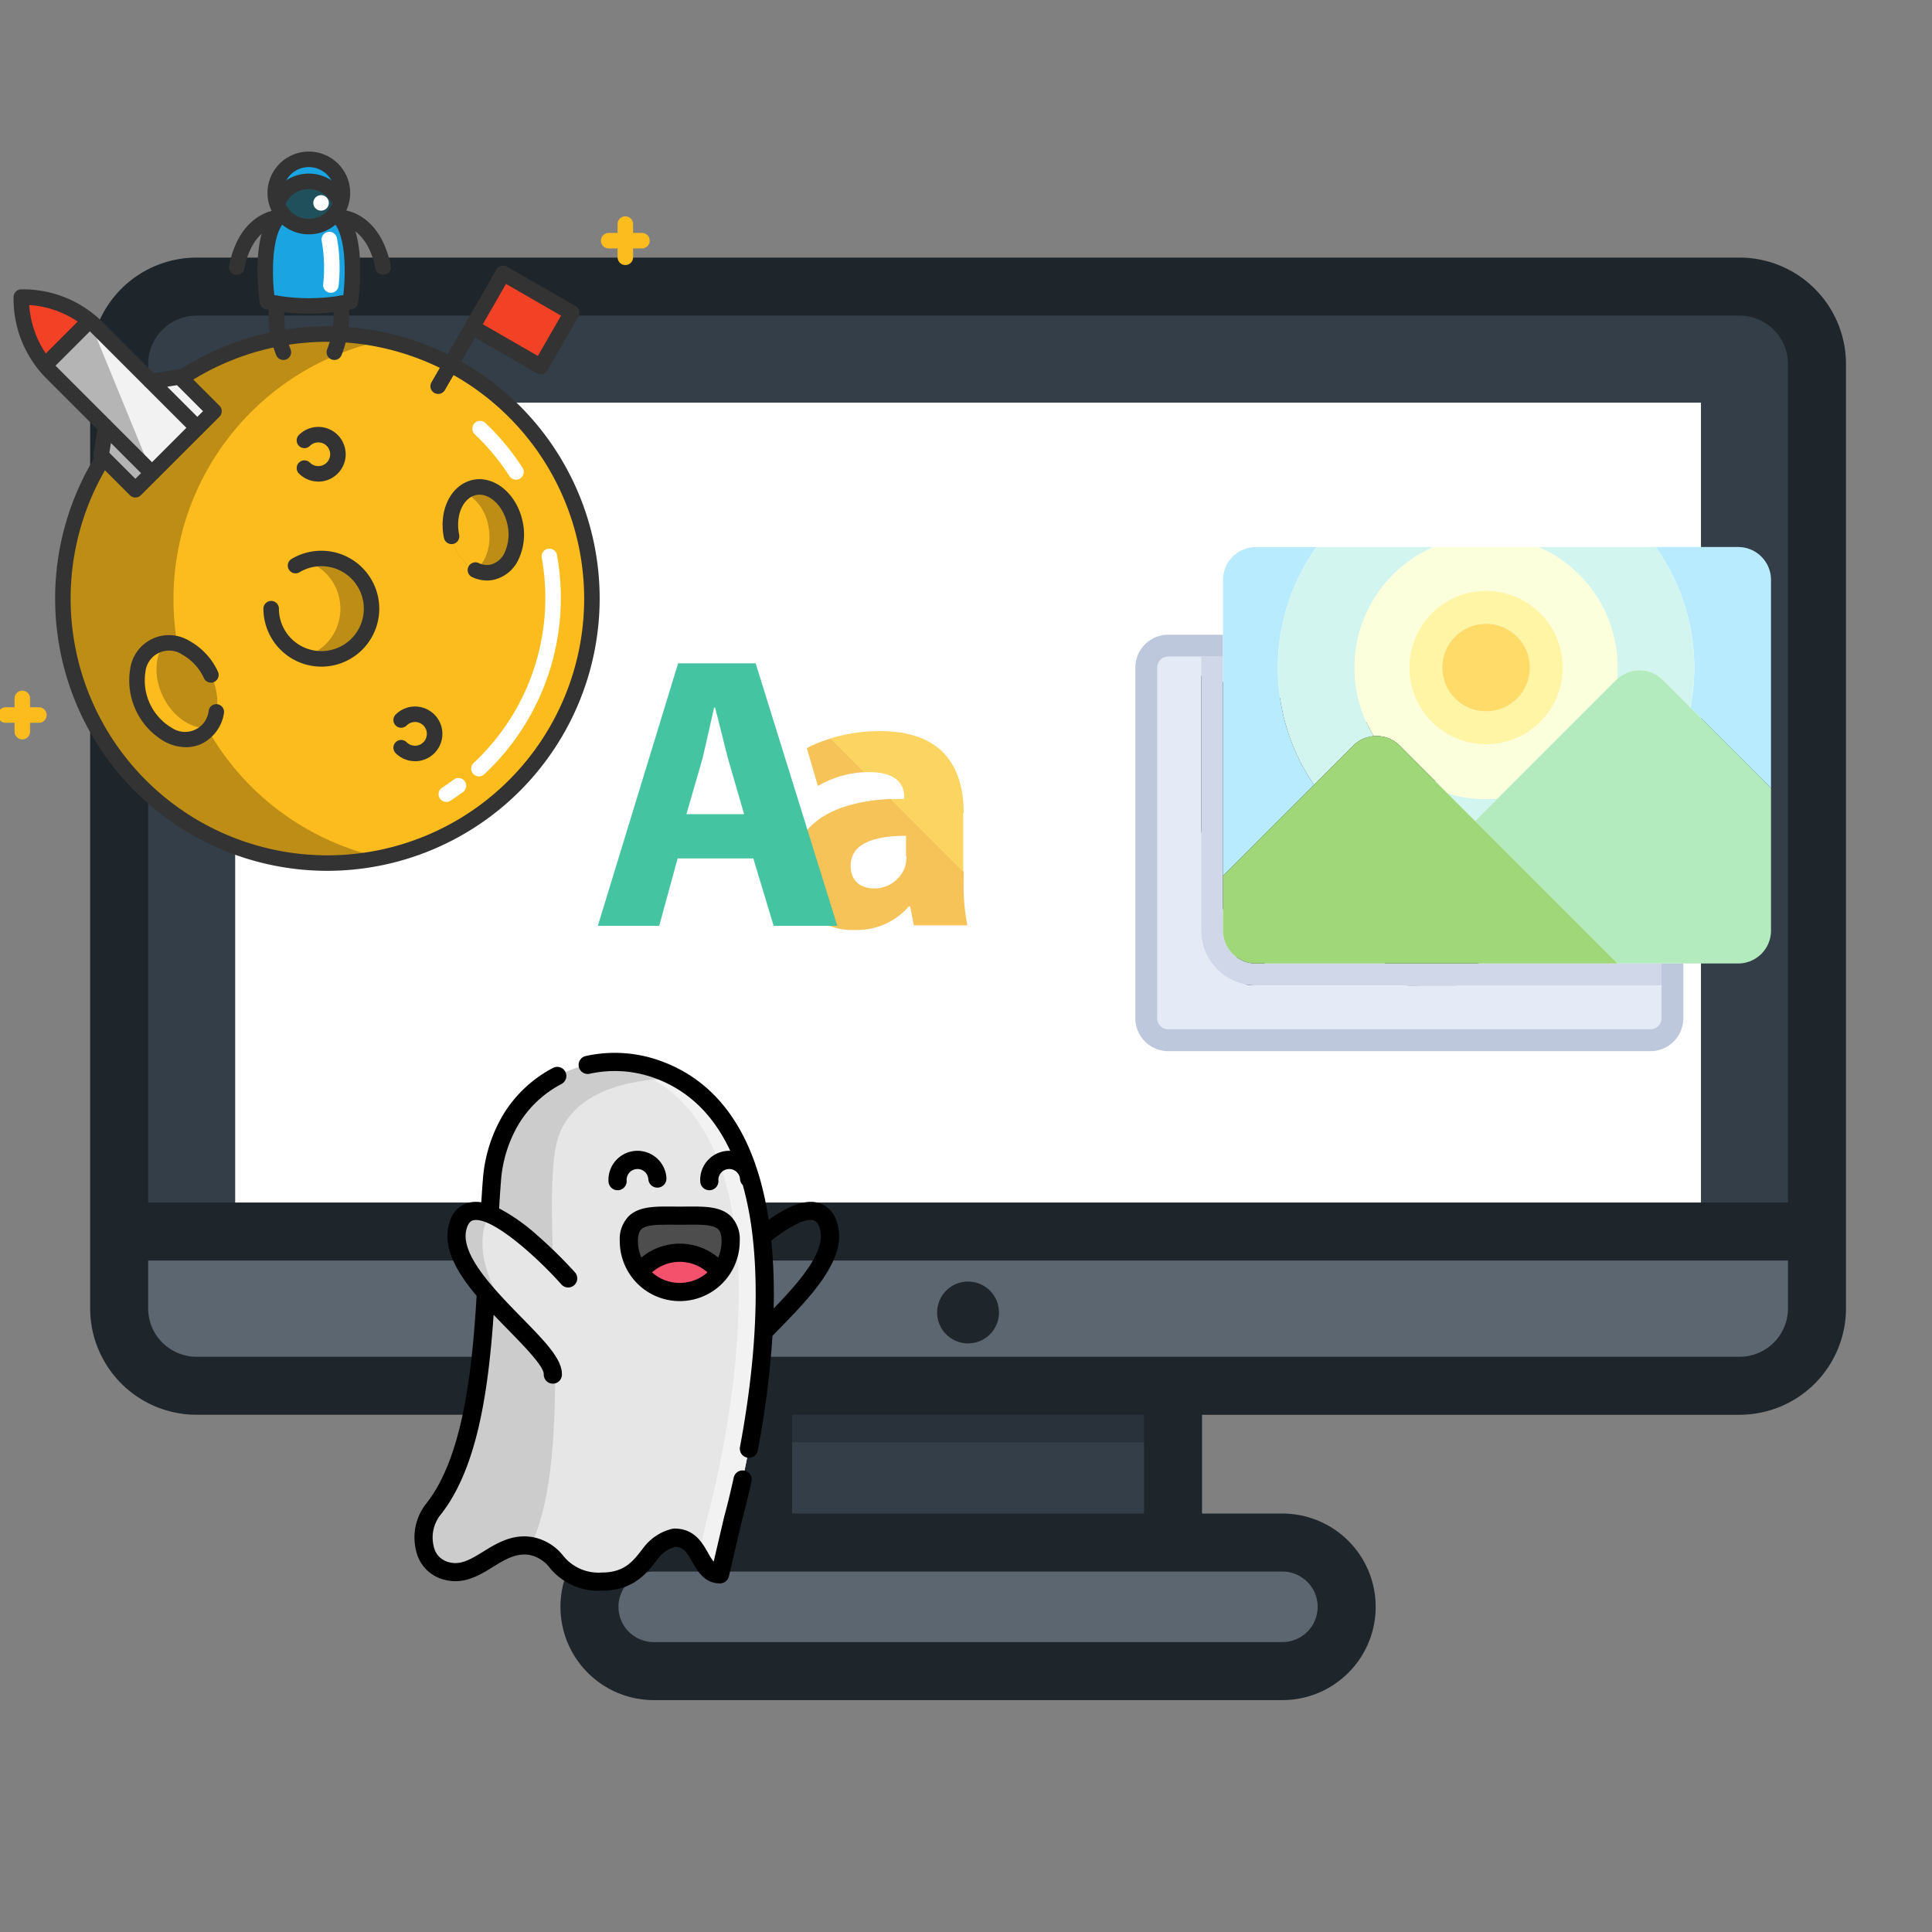 <svg xmlns="http://www.w3.org/2000/svg" xmlns:xlink="http://www.w3.org/1999/xlink" viewBox="5815 -62 300 300">
  <rect x="5815" y="-62" width="300" height="300" fill="#808080" stroke="none"/>
  <defs>
    <style>
      .cls-1 {
        clip-path: url(#clip-asset);
      }

      .cls-2 {
        fill: #333e48;
      }

      .cls-3 {
        opacity: 0.2;
      }

      .cls-4 {
        fill: #5c6670;
      }

      .cls-5 {
        fill: #fff;
      }

      .cls-6 {
        fill: #1e252b;
      }

      .cls-7 {
        fill: #f6c358;
      }

      .cls-8 {
        fill: #fcd462;
      }

      .cls-9 {
        fill: #44c4a1;
      }

      .cls-10 {
        fill: #e4eaf6;
      }

      .cls-11 {
        fill: #cfd7e8;
      }

      .cls-12 {
        fill: #bec8dc;
      }

      .cls-13 {
        fill: #b9ebff;
      }

      .cls-14 {
        fill: #d2f5f0;
      }

      .cls-15 {
        fill: #fcffdc;
      }

      .cls-16 {
        fill: #b4ebbe;
      }

      .cls-17 {
        fill: #a0d778;
      }

      .cls-18 {
        fill: #fff5a5;
      }

      .cls-19 {
        fill: #ffdc69;
      }

      .cls-20 {
        fill: #f24125;
      }

      .cls-21 {
        fill: #fcbc1d;
      }

      .cls-22 {
        opacity: 0.25;
      }

      .cls-23 {
        fill: #333;
      }

      .cls-24 {
        fill: #f2f2f2;
      }

      .cls-25 {
        fill: #20505b;
      }

      .cls-26 {
        fill: #1aa5e2;
      }

      .cls-27 {
        fill: #e6e6e6;
      }

      .cls-28 {
        fill: #ccc;
      }

      .cls-29 {
        fill: #4d4d4d;
      }

      .cls-30 {
        fill: #f4516d;
      }
    </style>
    <clipPath id="clip-asset">
      <rect x="5815" y="-62" width="300" height="300"/>
    </clipPath>
  </defs>
  <g id="asset" class="cls-1">
    <g id="_013-computer" data-name="013-computer" transform="translate(5829 -67.683)">
      <rect id="Rectangle_70" data-name="Rectangle 70" class="cls-2" width="63.652" height="31.226" transform="translate(104.492 215.785)"/>
      <rect id="Rectangle_71" data-name="Rectangle 71" class="cls-3" width="63.652" height="13.854" transform="translate(104.492 215.785)"/>
      <path id="Path_156" data-name="Path 156" class="cls-4" d="M253.2,440.337a9.979,9.979,0,1,0,0-19.958H155.576a9.979,9.979,0,1,0,0,19.958Z" transform="translate(-68.065 -175.169)"/>
      <path id="Path_157" data-name="Path 157" class="cls-2" d="M272.092,66.151a12.046,12.046,0,0,0-12.01-12.01H20.467a12.046,12.046,0,0,0-12.01,12.01V212.808a12.045,12.045,0,0,0,12.01,12.01H260.082a12.045,12.045,0,0,0,12.01-12.01V66.151Z" transform="translate(-3.954 -3.954)"/>
      <rect id="Rectangle_72" data-name="Rectangle 72" class="cls-5" width="227.606" height="134.649" transform="translate(22.519 68.201)"/>
      <path id="Path_158" data-name="Path 158" class="cls-6" d="M344.37,187.2l17.6,17.6a4.216,4.216,0,0,1,0,5.945l-4.838,4.839a4.215,4.215,0,0,1-5.944,0l-17.6-17.6-6.236,15.442c-.865,2.143-2.085,2.076-2.71-.15L312.1,168.625c-.625-2.225.685-3.536,2.911-2.911l44.649,12.537c2.226.625,2.292,1.845.15,2.71Z" transform="translate(-145.833 -56.041)"/>
      <path id="Path_159" data-name="Path 159" class="cls-4" d="M8.458,329.681v11.941a12.045,12.045,0,0,0,12.01,12.01H260.083a12.045,12.045,0,0,0,12.01-12.01V329.681Z" transform="translate(-3.954 -132.768)"/>
      <g id="Group_71" data-name="Group 71" transform="translate(0 45.683)">
        <circle id="Ellipse_29" data-name="Ellipse 29" class="cls-6" cx="4.804" cy="4.804" r="4.804" transform="translate(131.515 158.999)"/>
        <path id="Path_160" data-name="Path 160" class="cls-6" d="M256.129,45.683H16.513A16.532,16.532,0,0,0,0,62.2V208.854a16.532,16.532,0,0,0,16.513,16.513H99.992v15.34H87.51a14.483,14.483,0,1,0,0,28.966h97.622a14.483,14.483,0,1,0,0-28.966H172.651v-15.34h83.478a16.532,16.532,0,0,0,16.513-16.513V62.2A16.533,16.533,0,0,0,256.129,45.683Zm-71,204.031a5.475,5.475,0,1,1,0,10.95H87.51a5.475,5.475,0,1,1,0-10.95ZM109,240.707v-15.34h54.645v15.34Zm154.636-31.853a7.515,7.515,0,0,1-7.506,7.506H16.513a7.515,7.515,0,0,1-7.506-7.506v-7.437H263.635v7.437Zm0-16.444H9.007V62.2a7.514,7.514,0,0,1,7.506-7.506H256.129a7.514,7.514,0,0,1,7.506,7.506V192.409Z" transform="translate(0 -45.683)"/>
      </g>
    </g>
    <g id="_006-typography" data-name="006-typography" transform="translate(5907.834 -26.166)">
      <g id="Group_72" data-name="Group 72" transform="translate(30.302 78.839)">
        <path id="Path_161" data-name="Path 161" class="cls-7" d="M281.82,170.575l-5.229-5.229a19.8,19.8,0,0,0-3.725,1.5l1.719,5.874A15.7,15.7,0,0,1,281.82,170.575Z" transform="translate(-270.717 -165.346)"/>
        <path id="Path_162" data-name="Path 162" class="cls-7" d="M281.3,256.791V255.5l-11.247-11.247c-9.313.43-15.258,4.083-15.258,11.247a9.079,9.079,0,0,0,9.528,9.1,10.621,10.621,0,0,0,8.453-3.653h.215l.573,2.937h8.31A31.651,31.651,0,0,1,281.3,256.791Zm-8.883-3.582a5.586,5.586,0,0,1-.215,1.576,5.025,5.025,0,0,1-4.8,3.367c-2.077,0-3.653-1.146-3.653-3.51,0-3.51,3.725-4.656,8.6-4.656v3.224h.072Z" transform="translate(-254.796 -234.871)"/>
      </g>
      <path id="Path_163" data-name="Path 163" class="cls-8" d="M324.289,168.459c0-6.949-3.08-12.751-12.966-12.751a25.937,25.937,0,0,0-7.737,1.146l5.229,5.229h.86c4.513,0,5.373,2.221,5.373,3.8v.358a20.141,20.141,0,0,0-2.077.072l11.247,11.247v-9.1Z" transform="translate(-267.482 -78.016)"/>
      <path id="Path_164" data-name="Path 164" class="cls-9" d="M12.393,97.464,9.528,107.923H0L12.465,67.162H24.5l12.679,40.761H27.293L24.141,97.464H12.393Zm10.316-6.877L20.2,81.919c-.645-2.436-1.361-5.516-2.006-7.88h-.143c-.573,2.436-1.218,5.516-1.791,7.88l-2.507,8.668Z"/>
    </g>
    <g id="_007-image" data-name="007-image" transform="translate(5991.298 -30.025)">
      <path id="Path_165" data-name="Path 165" class="cls-10" d="M24.462,183.785V141.241H19.357a1.7,1.7,0,0,0-1.7,1.7V197.4a1.7,1.7,0,0,0,1.7,1.7H94.235a1.7,1.7,0,0,0,1.7-1.7v-5.105H32.971A8.509,8.509,0,0,1,24.462,183.785Z" transform="translate(-14.251 -71.258)"/>
      <path id="Path_166" data-name="Path 166" class="cls-11" d="M61.475,188.891a5.105,5.105,0,0,1-5.105-5.105V141.241h-3.4v42.544a8.509,8.509,0,0,0,8.509,8.509h62.966v-3.4H61.475Z" transform="translate(-42.755 -71.258)"/>
      <path id="Path_167" data-name="Path 167" class="cls-12" d="M81.685,178.043v5.105a1.7,1.7,0,0,1-1.7,1.7H5.105a1.7,1.7,0,0,1-1.7-1.7V128.691a1.7,1.7,0,0,1,1.7-1.7h8.509v-3.4H5.105a5.086,5.086,0,0,0-2.433.616c-.145.078-.285.164-.421.256a5.135,5.135,0,0,0-1.379,1.379q-.138.2-.256.421A5.085,5.085,0,0,0,0,128.691v54.457a5.085,5.085,0,0,0,.616,2.433c.078.145.164.285.256.421a5.132,5.132,0,0,0,1.379,1.379q.2.138.421.256a5.085,5.085,0,0,0,2.433.616H79.983a5.085,5.085,0,0,0,2.433-.616c.145-.078.285-.164.421-.256A5.134,5.134,0,0,0,84.217,186q.138-.2.256-.421a5.055,5.055,0,0,0,.455-1.158,5.116,5.116,0,0,0,.161-1.276v-8.509h-3.4v3.4Z" transform="translate(0 -57.007)"/>
      <g id="Group_73" data-name="Group 73" transform="translate(13.614 52.965)">
        <path id="Path_168" data-name="Path 168" class="cls-13" d="M431.883,52.966H419.074a32.15,32.15,0,0,1,6,18.719,32.5,32.5,0,0,1-.6,6.209L436.988,90.4V58.071A5.105,5.105,0,0,0,431.883,52.966Z" transform="translate(-351.899 -52.966)"/>
        <path id="Path_169" data-name="Path 169" class="cls-13" d="M70.62,104.019,84.743,89.9a32.266,32.266,0,0,1,.388-36.93H75.725a5.105,5.105,0,0,0-5.105,5.105v45.948Z" transform="translate(-70.62 -52.966)"/>
      </g>
      <g id="Group_74" data-name="Group 74" transform="translate(22.123 52.965)">
        <path id="Path_170" data-name="Path 170" class="cls-14" d="M337.031,71.686c0,.6-.028,1.2-.079,1.793a5.1,5.1,0,0,1,7.093.115l4.3,4.3a32.483,32.483,0,0,0,.6-6.209,32.15,32.15,0,0,0-6-18.719H324.76A20.418,20.418,0,0,1,337.031,71.686Z" transform="translate(-284.276 -52.967)"/>
        <path id="Path_171" data-name="Path 171" class="cls-14" d="M251.346,251.346l4.3,4.3,3.482-3.482c-.587.051-1.18.078-1.78.078A20.425,20.425,0,0,1,251.346,251.346Z" transform="translate(-225.015 -213.102)"/>
        <path id="Path_172" data-name="Path 172" class="cls-14" d="M114.759,71.685A32.181,32.181,0,0,0,120.373,89.9l6.092-6.092a5.083,5.083,0,0,1,3.2-1.476,20.42,20.42,0,0,1,9.281-29.363H120.761A32.148,32.148,0,0,0,114.759,71.685Z" transform="translate(-114.759 -52.965)"/>
      </g>
      <path id="Path_173" data-name="Path 173" class="cls-15" d="M176.552,71.685a20.325,20.325,0,0,0,2.99,10.643,5.091,5.091,0,0,1,4.023,1.476l7.405,7.405a20.422,20.422,0,0,0,6,.9c.6,0,1.193-.027,1.78-.078l18.435-18.435c.041-.041.085-.076.127-.115.051-.591.079-1.189.079-1.793a20.418,20.418,0,0,0-12.271-18.719h-16.3A20.418,20.418,0,0,0,176.552,71.685Zm20.421-11.912a11.912,11.912,0,1,1-11.912,11.912A11.912,11.912,0,0,1,196.973,59.773Z" transform="translate(-142.516 -0.001)"/>
      <path id="Path_174" data-name="Path 174" class="cls-16" d="M302.793,153.717a5.1,5.1,0,0,0-7.093-.115c-.042.039-.086.074-.127.115l-18.435,18.435-3.482,3.482,22.123,22.123H314.5a5.105,5.105,0,0,0,5.105-5.105V170.528l-12.51-12.51Z" transform="translate(-220.901 -80.124)"/>
      <path id="Path_175" data-name="Path 175" class="cls-17" d="M98.055,206.683a5.113,5.113,0,0,0-7.22,0l-6.092,6.092L70.62,226.9v8.509a5.105,5.105,0,0,0,5.105,5.105h56.158l-22.123-22.123-4.3-4.3Z" transform="translate(-57.006 -122.879)"/>
      <path id="Path_176" data-name="Path 176" class="cls-18" d="M220.69,100.188A11.912,11.912,0,1,0,232.6,88.276,11.912,11.912,0,0,0,220.69,100.188Zm18.719,0a6.807,6.807,0,1,1-6.807-6.807A6.807,6.807,0,0,1,239.409,100.188Z" transform="translate(-178.146 -28.504)"/>
      <circle id="Ellipse_30" data-name="Ellipse 30" class="cls-19" cx="6.807" cy="6.807" r="6.807" transform="translate(47.65 64.878)"/>
    </g>
    <g id="_005-man-on-the-moon" data-name="005-man-on-the-moon" transform="translate(5792.912 -38.459)">
      <path id="Path_188" data-name="Path 188" class="cls-20" d="M305.761,96.052l10.093-17.521,10.637,6.128L321.685,93l-10.637-6.128" transform="translate(-215.634 -59.628)"/>
      <path id="Path_189" data-name="Path 189" class="cls-21" d="M133.761,129.7a41.069,41.069,0,0,1-29.022,70.14q-1.033,0-2.051-.051a41.07,41.07,0,0,1-39.024-41.024c0-.45.007-.9.022-1.346a41.076,41.076,0,0,1,37.9-39.609q1.563-.119,3.156-.12A41,41,0,0,1,133.761,129.7Z" transform="translate(-31.812 -89.359)"/>
      <path id="Path_190" data-name="Path 190" class="cls-22" d="M108.256,197.924a41.073,41.073,0,0,1,5.088-78.906,41.074,41.074,0,1,0,0,80.339A40.768,40.768,0,0,1,108.256,197.924Z" transform="translate(-31.813 -89.681)"/>
      <g id="Group_75" data-name="Group 75" transform="translate(90.814 50.874)">
        <path id="Path_191" data-name="Path 191" class="cls-22" d="M313.813,224.018c-.588-2.857.276-5.569,1.995-6.872a3.951,3.951,0,0,1,1.582-.724c2.726-.559,5.537,1.933,6.285,5.57s-.853,7.034-3.579,7.594a4.066,4.066,0,0,1-2.574-.338A7.321,7.321,0,0,1,313.813,224.018Z" transform="translate(-312.423 -215.142)"/>
        <path id="Path_192" data-name="Path 192" class="cls-21" d="M313.813,226.55c-.588-2.857.276-5.569,1.995-6.872a7.313,7.313,0,0,1,3.709,5.229c.588,2.858-.276,5.569-1.995,6.872A7.322,7.322,0,0,1,313.813,226.55Z" transform="translate(-312.423 -217.674)"/>
        <path id="Path_193" data-name="Path 193" class="cls-23" d="M315.518,227.079a5.433,5.433,0,0,1-2.312-.531,1.2,1.2,0,0,1,1.023-2.179,2.882,2.882,0,0,0,1.817.249,3.3,3.3,0,0,0,2.247-1.978,6.743,6.743,0,0,0,.4-4.2c-.6-2.928-2.83-5.051-4.864-4.633a2.748,2.748,0,0,0-1.1.506c-1.4,1.061-2.02,3.34-1.54,5.668a1.2,1.2,0,0,1-2.358.485c-.672-3.269.288-6.437,2.447-8.074a5.146,5.146,0,0,1,2.065-.944c3.372-.692,6.828,2.227,7.708,6.506a9.158,9.158,0,0,1-.577,5.705,5.643,5.643,0,0,1-3.938,3.31A5.013,5.013,0,0,1,315.518,227.079Z" transform="translate(-308.617 -211.353)"/>
      </g>
      <g id="Group_76" data-name="Group 76" transform="translate(90.199 41.82)">
        <path id="Path_194" data-name="Path 194" class="cls-5" d="M334.59,182.861a1.2,1.2,0,0,1-1.013-.551,35.349,35.349,0,0,0-5.39-6.5,1.2,1.2,0,0,1,1.656-1.747,37.756,37.756,0,0,1,5.757,6.94,1.2,1.2,0,0,1-1.01,1.856Z" transform="translate(-322.576 -173.736)"/>
        <path id="Path_195" data-name="Path 195" class="cls-5" d="M328.3,291.5a1.2,1.2,0,0,1-.823-2.082,35.054,35.054,0,0,0,10.567-31.856,1.2,1.2,0,1,1,2.369-.429,37.462,37.462,0,0,1-11.291,34.043A1.2,1.2,0,0,1,328.3,291.5Z" transform="translate(-322.035 -236.309)"/>
        <path id="Path_196" data-name="Path 196" class="cls-5" d="M307.267,407.8a1.2,1.2,0,0,1-.656-2.213c.615-.4,1.224-.822,1.811-1.258a1.2,1.2,0,1,1,1.434,1.933c-.627.466-1.279.918-1.935,1.344A1.2,1.2,0,0,1,307.267,407.8Z" transform="translate(-306.063 -348.642)"/>
      </g>
      <path id="Path_197" data-name="Path 197" class="cls-23" d="M100.942,197.244a42.278,42.278,0,1,1,42.278-42.278A42.326,42.326,0,0,1,100.942,197.244Zm0-82.149a39.871,39.871,0,1,0,39.871,39.871A39.916,39.916,0,0,0,100.942,115.1Z" transform="translate(-28.016 -85.563)"/>
      <path id="Path_198" data-name="Path 198" class="cls-22" d="M230.577,270.248a7.8,7.8,0,0,1-10.22,7.414,7.8,7.8,0,0,0,0-14.828,7.8,7.8,0,0,1,10.22,7.414Z" transform="translate(-150.788 -199.275)"/>
      <g id="Group_77" data-name="Group 77" transform="translate(42.128 75.109)">
        <path id="Path_199" data-name="Path 199" class="cls-21" d="M122.623,330.211a4.553,4.553,0,0,1-1.673,1.367c-2.915,1.384-6.776-.65-8.622-4.54s-.98-8.167,1.935-9.551a4.443,4.443,0,0,1,1.377-.4c2.657-.327,5.676,1.634,7.245,4.939C124.308,325.029,124.121,328.254,122.623,330.211Z" transform="translate(-110.153 -315.846)"/>
        <path id="Path_200" data-name="Path 200" class="cls-22" d="M132.244,330.211c-2.66.33-5.678-1.634-7.245-4.937-1.423-3-1.235-6.227.262-8.184,2.657-.327,5.676,1.634,7.245,4.939C133.929,325.029,133.741,328.254,132.244,330.211Z" transform="translate(-119.774 -315.846)"/>
        <path id="Path_201" data-name="Path 201" class="cls-23" d="M115.185,329.409a7.1,7.1,0,0,1-3.307-.869,10.939,10.939,0,0,1-5.348-11.267,6.074,6.074,0,0,1,9.2-4.369,10.43,10.43,0,0,1,4.437,4.8A1.2,1.2,0,0,1,118,318.733a8.013,8.013,0,0,0-3.384-3.7,3.685,3.685,0,0,0-5.724,2.717A8.544,8.544,0,0,0,113,326.41a3.685,3.685,0,0,0,5.724-2.717,1.2,1.2,0,0,1,2.359.478,6.363,6.363,0,0,1-3.416,4.683A5.752,5.752,0,0,1,115.185,329.409Z" transform="translate(-106.354 -312.035)"/>
      </g>
      <path id="Path_202" data-name="Path 202" class="cls-23" d="M202.025,275.455a9.012,9.012,0,0,1-9-9,1.2,1.2,0,0,1,2.407,0,6.592,6.592,0,1,0,3.2-5.658,1.2,1.2,0,1,1-1.24-2.063,9,9,0,1,1,4.63,16.723Z" transform="translate(-130.033 -195.48)"/>
      <path id="Path_203" data-name="Path 203" class="cls-23" d="M217.834,186.071a4.235,4.235,0,0,1-3-1.242,1.2,1.2,0,0,1,1.7-1.7,1.841,1.841,0,1,0,0-2.6,1.2,1.2,0,1,1-1.7-1.7,4.248,4.248,0,1,1,3,7.25Z" transform="translate(-146.323 -134.834)"/>
      <path id="Path_204" data-name="Path 204" class="cls-23" d="M280.223,366.442a4.234,4.234,0,0,1-3-1.242,1.2,1.2,0,1,1,1.7-1.7,1.841,1.841,0,1,0,0-2.6,1.2,1.2,0,1,1-1.7-1.7,4.248,4.248,0,1,1,3,7.25Z" transform="translate(-193.695 -271.788)"/>
      <path id="Path_205" data-name="Path 205" class="cls-24" d="M130.269,150.661l-2.583,2.58-7.2-7.2,4.458-.7Z" transform="translate(-74.955 -110.353)"/>
      <path id="Path_206" data-name="Path 206" class="cls-24" d="M64.179,114.147l-7.038,7.038-7.2-7.2-8.314-8.314A16.308,16.308,0,0,1,36.846,93.85a16.33,16.33,0,0,1,10.589,3.671,16.16,16.16,0,0,1,1.228,1.11l8.314,8.314Z" transform="translate(-11.448 -71.258)"/>
      <path id="Path_207" data-name="Path 207" class="cls-22" d="M59.014,109.107l9.705,23.664L52.094,116.027Z" transform="translate(-23.027 -82.844)"/>
      <path id="Path_208" data-name="Path 208" class="cls-24" d="M96.221,184.7l-2.58,2.583-5.327-5.327.705-4.458Z" transform="translate(-50.529 -134.772)"/>
      <path id="Path_209" data-name="Path 209" class="cls-22" d="M96.221,184.7l-2.58,2.583-5.327-5.327.705-4.458Z" transform="translate(-50.529 -134.772)"/>
      <path id="Path_210" data-name="Path 210" class="cls-23" d="M89.844,184.688a1.2,1.2,0,0,1-.851-.352l-5.327-5.327a1.2,1.2,0,0,1-.338-1.039l.705-4.458a1.2,1.2,0,0,1,2.04-.663l7.2,7.2a1.2,1.2,0,0,1,0,1.7l-2.58,2.583a1.2,1.2,0,0,1-.851.353ZM85.8,177.74l4.042,4.042.879-.88-4.681-4.681Z" transform="translate(-46.732 -130.975)"/>
      <path id="Path_211" data-name="Path 211" class="cls-23" d="M123.889,150.648a1.2,1.2,0,0,1-.851-.352l-7.2-7.2a1.2,1.2,0,0,1,.664-2.04l4.458-.7a1.2,1.2,0,0,1,1.038.337l5.327,5.324a1.2,1.2,0,0,1,0,1.7l-2.583,2.58A1.2,1.2,0,0,1,123.889,150.648Zm-4.679-7.585,4.68,4.68.88-.879-4.042-4.04Z" transform="translate(-71.158 -106.556)"/>
      <rect id="Rectangle_73" data-name="Rectangle 73" class="cls-23" width="2.407" height="9.954" transform="translate(46.544 50.778) rotate(-135)"/>
      <g id="XMLID_43_" transform="translate(24.192 21.386)">
        <g id="Group_78" data-name="Group 78" transform="translate(1.204 1.204)">
          <path id="Path_212" data-name="Path 212" class="cls-20" d="M47.435,97.521l-6.92,6.92A16.311,16.311,0,0,1,36.846,93.85a16.33,16.33,0,0,1,10.589,3.671Z" transform="translate(-36.844 -93.848)"/>
        </g>
        <g id="Group_79" data-name="Group 79">
          <path id="Path_213" data-name="Path 213" class="cls-23" d="M45.29,111.037l-8.314-8.314a17.512,17.512,0,0,1-5.13-12.691,1.2,1.2,0,0,1,1.184-1.183,17.519,17.519,0,0,1,12.687,5.133L54.03,102.3l-1.7,1.7-8.314-8.314a15.128,15.128,0,0,0-9.734-4.4,15.13,15.13,0,0,0,3.37,8.6,14.951,14.951,0,0,0,1.028,1.137l8.314,8.314Z" transform="translate(-31.843 -88.848)"/>
          <rect id="Rectangle_74" data-name="Rectangle 74" class="cls-23" width="2.407" height="9.787" transform="translate(5.726 12.648) rotate(-135)"/>
        </g>
      </g>
      <path id="Path_214" data-name="Path 214" class="cls-23" d="M301.964,93.459a1.2,1.2,0,0,1-1.042-1.8l5.276-9.16.01-.018.011-.018,4.8-8.325a1.2,1.2,0,0,1,1.644-.442L323.3,79.819a1.2,1.2,0,0,1,.442,1.644l-4.806,8.343a1.2,1.2,0,0,1-1.644.442l-9.594-5.527-4.686,8.135A1.2,1.2,0,0,1,301.964,93.459Zm6.931-10.823,8.551,4.926,3.6-6.257L312.5,76.378Z" transform="translate(-211.838 -55.831)"/>
      <g id="Group_80" data-name="Group 80" transform="translate(57.636 0)">
        <path id="Path_215" data-name="Path 215" class="cls-25" d="M210.893,24.212l.007.007a5.214,5.214,0,0,1-8.223,0l.007,0a5.208,5.208,0,0,1-.823-1.507,5.213,5.213,0,0,1,9.852,0A5.175,5.175,0,0,1,210.893,24.212Z" transform="translate(-194.38 -14.578)"/>
        <path id="Path_216" data-name="Path 216" class="cls-26" d="M211.1,10.214a5.185,5.185,0,0,1-.289,1.714,5.213,5.213,0,0,0-9.852,0A5.215,5.215,0,1,1,211.1,10.214Z" transform="translate(-193.477 -3.796)"/>
        <path id="Path_217" data-name="Path 217" class="cls-26" d="M196.888,40.05a5.214,5.214,0,0,0,8.223,0c3.94,2.734,2.323,13.663,2.323,13.663q-.747.155-1.5.272h0c-.708.113-1.415.2-2.128.265-.833.072-1.668.116-2.5.123h-.611c-.835-.007-1.668-.051-2.5-.123-.712-.065-1.423-.152-2.13-.265-.5-.077-1-.168-1.5-.272C194.565,53.713,192.947,42.784,196.888,40.05Z" transform="translate(-188.59 -30.41)"/>
        <path id="Path_218" data-name="Path 218" class="cls-23" d="M207.045,10.484l-.507-.508-.441-.42.09.086-1.006-.661.071-.088-.005,0a4,4,0,0,0,.853-2.473,4.012,4.012,0,1,0-7.168,2.475l-1.893,1.486a6.42,6.42,0,1,1,10.113-.017,1.236,1.236,0,0,1-.093.11h0Zm-1.73-1.671h0Z" transform="translate(-189.681 0)"/>
        <path id="Path_219" data-name="Path 219" class="cls-23" d="M199.412,19.3l-2.274-.788a6.416,6.416,0,0,1,12.127.005l-2.276.783a4.009,4.009,0,0,0-7.577,0Z" transform="translate(-190.794 -10.782)"/>
        <path id="Path_220" data-name="Path 220" class="cls-23" d="M197.156,51.779h-.306c-.84-.007-1.713-.05-2.6-.127-.764-.07-1.508-.162-2.216-.275-.5-.077-1.027-.173-1.553-.282a1.2,1.2,0,0,1-.945-1c-.177-1.194-1.6-11.756,2.827-14.828a1.2,1.2,0,0,1,1.635.249,4.01,4.01,0,0,0,6.324,0,1.2,1.2,0,0,1,1.635-.249c4.427,3.072,3,13.633,2.827,14.828a1.2,1.2,0,0,1-.946,1c-.543.113-1.053.205-1.559.283l-.023,0c-.7.111-1.436.2-2.181.271-.9.078-1.77.12-2.6.128h-.316ZM191.8,48.9q.3.053.6.1c.662.106,1.352.191,2.057.256.824.071,1.634.111,2.4.118h.6c.758-.007,1.568-.046,2.4-.118.7-.064,1.384-.149,2.042-.254l.035-.005c.19-.029.38-.061.574-.1.408-3.543.35-8.7-1.224-10.936a6.428,6.428,0,0,1-8.259,0C191.453,40.2,191.394,45.356,191.8,48.9Z" transform="translate(-184.747 -26.613)"/>
        <path id="Path_221" data-name="Path 221" class="cls-23" d="M198.66,102.921a1.2,1.2,0,0,1-1.1-.725,16.792,16.792,0,0,1-1.063-8.23,1.2,1.2,0,0,1,2.381.351,14.544,14.544,0,0,0,.891,6.921,1.2,1.2,0,0,1-1.1,1.683Z" transform="translate(-190.21 -70.567)"/>
        <path id="Path_222" data-name="Path 222" class="cls-23" d="M234.974,102.925a1.2,1.2,0,0,1-1.1-1.683,14.545,14.545,0,0,0,.891-6.922,1.2,1.2,0,0,1,2.382-.351,16.794,16.794,0,0,1-1.063,8.23A1.2,1.2,0,0,1,234.974,102.925Z" transform="translate(-218.609 -70.571)"/>
        <path id="Path_223" data-name="Path 223" class="cls-23" d="M171.986,47.7a1.2,1.2,0,0,1-1.18-1.444c1.686-8.265,7.276-8.636,7.513-8.647a1.2,1.2,0,0,1,.132,2.4c-.192.015-4,.4-5.286,6.725A1.2,1.2,0,0,1,171.986,47.7Z" transform="translate(-170.781 -28.557)"/>
        <path id="Path_224" data-name="Path 224" class="cls-23" d="M246.273,47.7a1.2,1.2,0,0,1-1.178-.963c-1.3-6.352-5.126-6.713-5.289-6.726a1.2,1.2,0,0,1,.134-2.4c.237.012,5.824.382,7.513,8.647a1.2,1.2,0,0,1-.938,1.42A1.189,1.189,0,0,1,246.273,47.7Z" transform="translate(-222.328 -28.557)"/>
        <path id="Path_225" data-name="Path 225" class="cls-5" d="M226.421,30.485a1.105,1.105,0,0,1-.236-.024,1.2,1.2,0,0,1-.224-.067,1.239,1.239,0,0,1-.209-.111,1.194,1.194,0,0,1-.534-1,1.138,1.138,0,0,1,.024-.236,1.258,1.258,0,0,1,.067-.224,1.311,1.311,0,0,1,.111-.207,1.1,1.1,0,0,1,.149-.183,1.39,1.39,0,0,1,.183-.152,1.078,1.078,0,0,1,.209-.108,1.05,1.05,0,0,1,.224-.07,1.212,1.212,0,0,1,1.086.33,1.248,1.248,0,0,1,.152.183,1.545,1.545,0,0,1,.111.207,1.258,1.258,0,0,1,.067.224,1.138,1.138,0,0,1,.024.236,1.09,1.09,0,0,1-.024.236,1.219,1.219,0,0,1-.067.224,1.438,1.438,0,0,1-.111.209,1.352,1.352,0,0,1-.152.183,1.081,1.081,0,0,1-.183.149,1.335,1.335,0,0,1-.207.111,1.257,1.257,0,0,1-.224.067A1.138,1.138,0,0,1,226.421,30.485Z" transform="translate(-212.114 -21.32)"/>
        <path id="Path_226" data-name="Path 226" class="cls-5" d="M231.993,61.21c-.038,0-.076,0-.115-.005a1.2,1.2,0,0,1-1.085-1.311,23.391,23.391,0,0,0-.216-6.68,1.2,1.2,0,1,1,2.346-.536,25.543,25.543,0,0,1,.266,7.442A1.2,1.2,0,0,1,231.993,61.21Z" transform="translate(-216.161 -39.287)"/>
      </g>
      <g id="Group_81" data-name="Group 81" transform="translate(115.403 10.049)">
        <path id="Path_227" data-name="Path 227" class="cls-21" d="M422.688,49.314a1.2,1.2,0,0,1-1.2-1.2V42.952a1.2,1.2,0,0,1,2.407,0v5.159A1.2,1.2,0,0,1,422.688,49.314Z" transform="translate(-418.904 -41.748)"/>
        <path id="Path_228" data-name="Path 228" class="cls-21" d="M417.13,54.872h-5.159a1.2,1.2,0,0,1,0-2.407h5.159a1.2,1.2,0,1,1,0,2.407Z" transform="translate(-410.767 -49.885)"/>
      </g>
      <g id="Group_82" data-name="Group 82" transform="translate(21.767 83.706)">
        <path id="Path_229" data-name="Path 229" class="cls-21" d="M33.688,355.314a1.2,1.2,0,0,1-1.2-1.2v-5.159a1.2,1.2,0,1,1,2.407,0v5.159A1.2,1.2,0,0,1,33.688,355.314Z" transform="translate(-29.904 -347.748)"/>
        <path id="Path_230" data-name="Path 230" class="cls-21" d="M28.13,360.872H22.971a1.2,1.2,0,0,1,0-2.407H28.13a1.2,1.2,0,0,1,0,2.407Z" transform="translate(-21.767 -355.885)"/>
      </g>
    </g>
    <g id="_004-ghost" data-name="004-ghost" transform="translate(5825.5 101.485)">
      <path id="Path_177" data-name="Path 177" class="cls-27" d="M113.015,68.711c-1.232,6.552-2.465,10.9-2.465,10.9l-2.013,8.606c-3.391,0-2.82-5.707-7.082-5.7h0q-.734.178-1.469.333c-2.813,1.368-3.434,6.491-9.792,6.491-7.125,0-6.52-4.856-11.088-5.537l-.26-.034-.16-.017c-5.033-.438-7.965,5.306-12.763,3.895a4.56,4.56,0,0,1-3.212-3.439,7.052,7.052,0,0,1,1.343-6.145c8.789-11.118,7.81-35.364,9.052-50.881a21.452,21.452,0,0,1,3.056-9.76A19.02,19.02,0,0,1,99.028,9.9a21.25,21.25,0,0,1,3,1.391h0C119.294,21,116.154,52.008,113.015,68.711Z" transform="translate(-7.229 -7.249)"/>
      <path id="Path_178" data-name="Path 178" class="cls-24" d="M243.992,11.294h0a21.276,21.276,0,0,0-3-1.391,19.581,19.581,0,0,0-8.871-1.133A19.655,19.655,0,0,1,236.949,9.9a21.251,21.251,0,0,1,3,1.391h0c17.263,9.709,14.123,40.717,10.985,57.42-1.232,6.552-2.465,10.9-2.465,10.9l-1.3,5.56c.864,1.487,1.554,3.047,3.327,3.047l2.013-8.606s1.232-4.352,2.465-10.9C258.115,52.011,261.255,21,243.992,11.294Z" transform="translate(-149.19 -7.252)"/>
      <path id="Path_179" data-name="Path 179" class="cls-28" d="M102.029,11.291c-.194-.034-16.37-.851-18.892,10.075C80.6,32.372,86.361,69.211,79.1,83.812l-.26-.034-.16-.017c-5.033-.438-7.965,5.306-12.763,3.895a4.56,4.56,0,0,1-3.212-3.439,7.052,7.052,0,0,1,1.343-6.145c8.789-11.118,7.81-35.364,9.052-50.881a21.452,21.452,0,0,1,3.056-9.76A19.02,19.02,0,0,1,99.028,9.9,21.261,21.261,0,0,1,102.029,11.291Z" transform="translate(-7.229 -7.249)"/>
      <path id="Path_180" data-name="Path 180" class="cls-29" d="M273.8,158.914c0-4.364-3.538-3.951-7.9-3.951s-7.9-.413-7.9,3.951a7.9,7.9,0,0,0,15.8,0Z" transform="translate(-170.849 -129.679)"/>
      <path id="Path_181" data-name="Path 181" class="cls-30" d="M280.691,193.356a7.9,7.9,0,0,1-12.469,0,7.9,7.9,0,0,1,12.469,0Z" transform="translate(-179.405 -159.265)"/>
      <path id="Path_182" data-name="Path 182" class="cls-27" d="M111.3,160.977l-2.39,14.923c.06-1.579-2.03-3.925-4.666-6.646-4.922-5.082-11.748-11.47-10.01-16.6.8-2.369,2.666-2.561,4.879-1.669C104.255,153.056,111.3,160.977,111.3,160.977Z" transform="translate(-33.561 -125.948)"/>
      <path id="Path_183" data-name="Path 183" class="cls-28" d="M104.239,169.254c-4.922-5.082-11.748-11.47-10.01-16.6.8-2.369,2.666-2.561,4.879-1.669C99.108,150.986,94.377,157.4,104.239,169.254Z" transform="translate(-33.56 -125.948)"/>
      <path id="Path_184" data-name="Path 184" d="M105.113,76.061a1.411,1.411,0,0,0-1.681,1.076c-.813,3.7-1.462,6.009-1.469,6.031s-.011.042-.016.063l-1.631,6.97a10.218,10.218,0,0,1-.856-1.345c-.91-1.606-2.156-3.8-5.22-3.8a1.651,1.651,0,0,0-.359.042,7.842,7.842,0,0,0-4.327,2.757c-.122.154-.244.312-.367.472-1.414,1.828-2.749,3.554-6.224,3.554a7.015,7.015,0,0,1-6.055-2.662,7.923,7.923,0,0,0-4.825-2.86l-.025,0-.26-.034-.033,0L71.6,86.3l-.022,0c-2.851-.248-5.068,1.12-7.024,2.327-2.2,1.355-3.634,2.158-5.463,1.62a3.128,3.128,0,0,1-2.246-2.446,5.656,5.656,0,0,1,1.086-4.909c5.613-7.1,7.379-18.9,8.217-31.032.774.816,1.561,1.621,2.333,2.409,2.321,2.372,5.5,5.62,5.453,6.823a1.411,1.411,0,0,0,1.356,1.464h.055a1.411,1.411,0,0,0,1.409-1.357c.093-2.417-2.57-5.138-6.256-8.905C66.124,47.817,60.681,42.254,62,38.347c.349-1.031.83-1.128,1.035-1.17,2.784-.565,9.653,5.494,13.64,9.976a1.411,1.411,0,0,0,2.109-1.875,70.634,70.634,0,0,0-5.8-5.706,29.745,29.745,0,0,0-5.977-4.233c.093-1.631.179-2.923.274-4.1a20.169,20.169,0,0,1,2.848-9.128,17.023,17.023,0,0,1,6.555-6.085,1.411,1.411,0,1,0-1.31-2.5,19.849,19.849,0,0,0-7.642,7.1A22.959,22.959,0,0,0,64.47,31.015c-.081,1-.155,2.084-.232,3.378a4.974,4.974,0,0,0-1.758.018,4.158,4.158,0,0,0-3.148,3.03c-1.268,3.743.986,7.686,4.175,11.478-.708,12.043-2.22,25.17-7.79,32.215a8.492,8.492,0,0,0-1.6,7.381,5.937,5.937,0,0,0,4.178,4.432c3.129.92,5.579-.592,7.741-1.926,1.734-1.07,3.37-2.08,5.286-1.918l.357.043a5.25,5.25,0,0,1,3.2,2.023A9.755,9.755,0,0,0,82.963,94.7c4.86,0,6.939-2.687,8.456-4.649.118-.153.235-.3.352-.452a5.006,5.006,0,0,1,2.616-1.72c1.249.059,1.768.87,2.619,2.37.794,1.4,1.882,3.322,4.3,3.322a1.411,1.411,0,0,0,1.374-1.09l2.006-8.576c.086-.306.711-2.564,1.5-6.163A1.409,1.409,0,0,0,105.113,76.061Z" transform="translate(0 -11.187)"/>
      <path id="Path_185" data-name="Path 185" d="M249.346,151.673a9.313,9.313,0,1,0,18.627,0,5.114,5.114,0,0,0-1.348-3.829c-1.592-1.58-4.066-1.561-6.931-1.538-.677.005-1.391.005-2.068,0-2.865-.023-5.339-.042-6.931,1.538A5.114,5.114,0,0,0,249.346,151.673Zm5.007,4.851a6.488,6.488,0,0,1,8.613,0,6.474,6.474,0,0,1-8.613,0Zm-1.671-6.677c.647-.642,2.215-.724,3.992-.724.3,0,.616,0,.93,0,.691.005,1.421.005,2.112,0,2.141-.017,4.164-.032,4.921.719.127.126.514.51.514,1.826a6.452,6.452,0,0,1-.525,2.556,9.311,9.311,0,0,0-11.931,0,6.454,6.454,0,0,1-.525-2.556C252.168,150.357,252.555,149.973,252.682,149.847Z" transform="translate(-163.608 -122.437)"/>
      <path id="Path_186" data-name="Path 186" d="M246.038,94.382a4.506,4.506,0,0,0-7.467,3.684,1.411,1.411,0,0,0,1.407,1.319l.094,0a1.411,1.411,0,0,0,1.316-1.5,1.684,1.684,0,1,1,3.361-.221,1.411,1.411,0,0,0,2.816-.185A4.479,4.479,0,0,0,246.038,94.382Z" transform="translate(-154.581 -78.052)"/>
      <path id="Path_187" data-name="Path 187" d="M250.193,26.255a4.222,4.222,0,0,0-2.834-2.954c-1.942-.556-4.487.306-7.739,2.631-1.967-12.96-7.534-21.234-16.571-24.6A20.908,20.908,0,0,0,211.2.494a1.411,1.411,0,0,0,.611,2.755,18.09,18.09,0,0,1,10.254.725c5.116,1.907,8.987,5.672,11.587,11.241a4.507,4.507,0,0,0-4.659,4.8,1.411,1.411,0,0,0,1.407,1.319l.094,0a1.411,1.411,0,0,0,1.316-1.5,1.684,1.684,0,1,1,3.361-.221,1.4,1.4,0,0,0,.428.921,51.316,51.316,0,0,1,1.521,7.964c1.318,11.4-.339,24.076-1.961,32.707a1.411,1.411,0,1,0,2.774.521,146.928,146.928,0,0,0,2.275-17.787l.844-.865C246.216,37.788,252.072,31.8,250.193,26.255Zm-10.166,2.9c1.613-1.261,4.916-3.614,6.555-3.144.167.048.609.174.938,1.146,1.189,3.51-3.083,8.356-7.133,12.545A85.574,85.574,0,0,0,240.027,29.159Z" transform="translate(-130.757 0)"/>
    </g>
  </g>
</svg>
